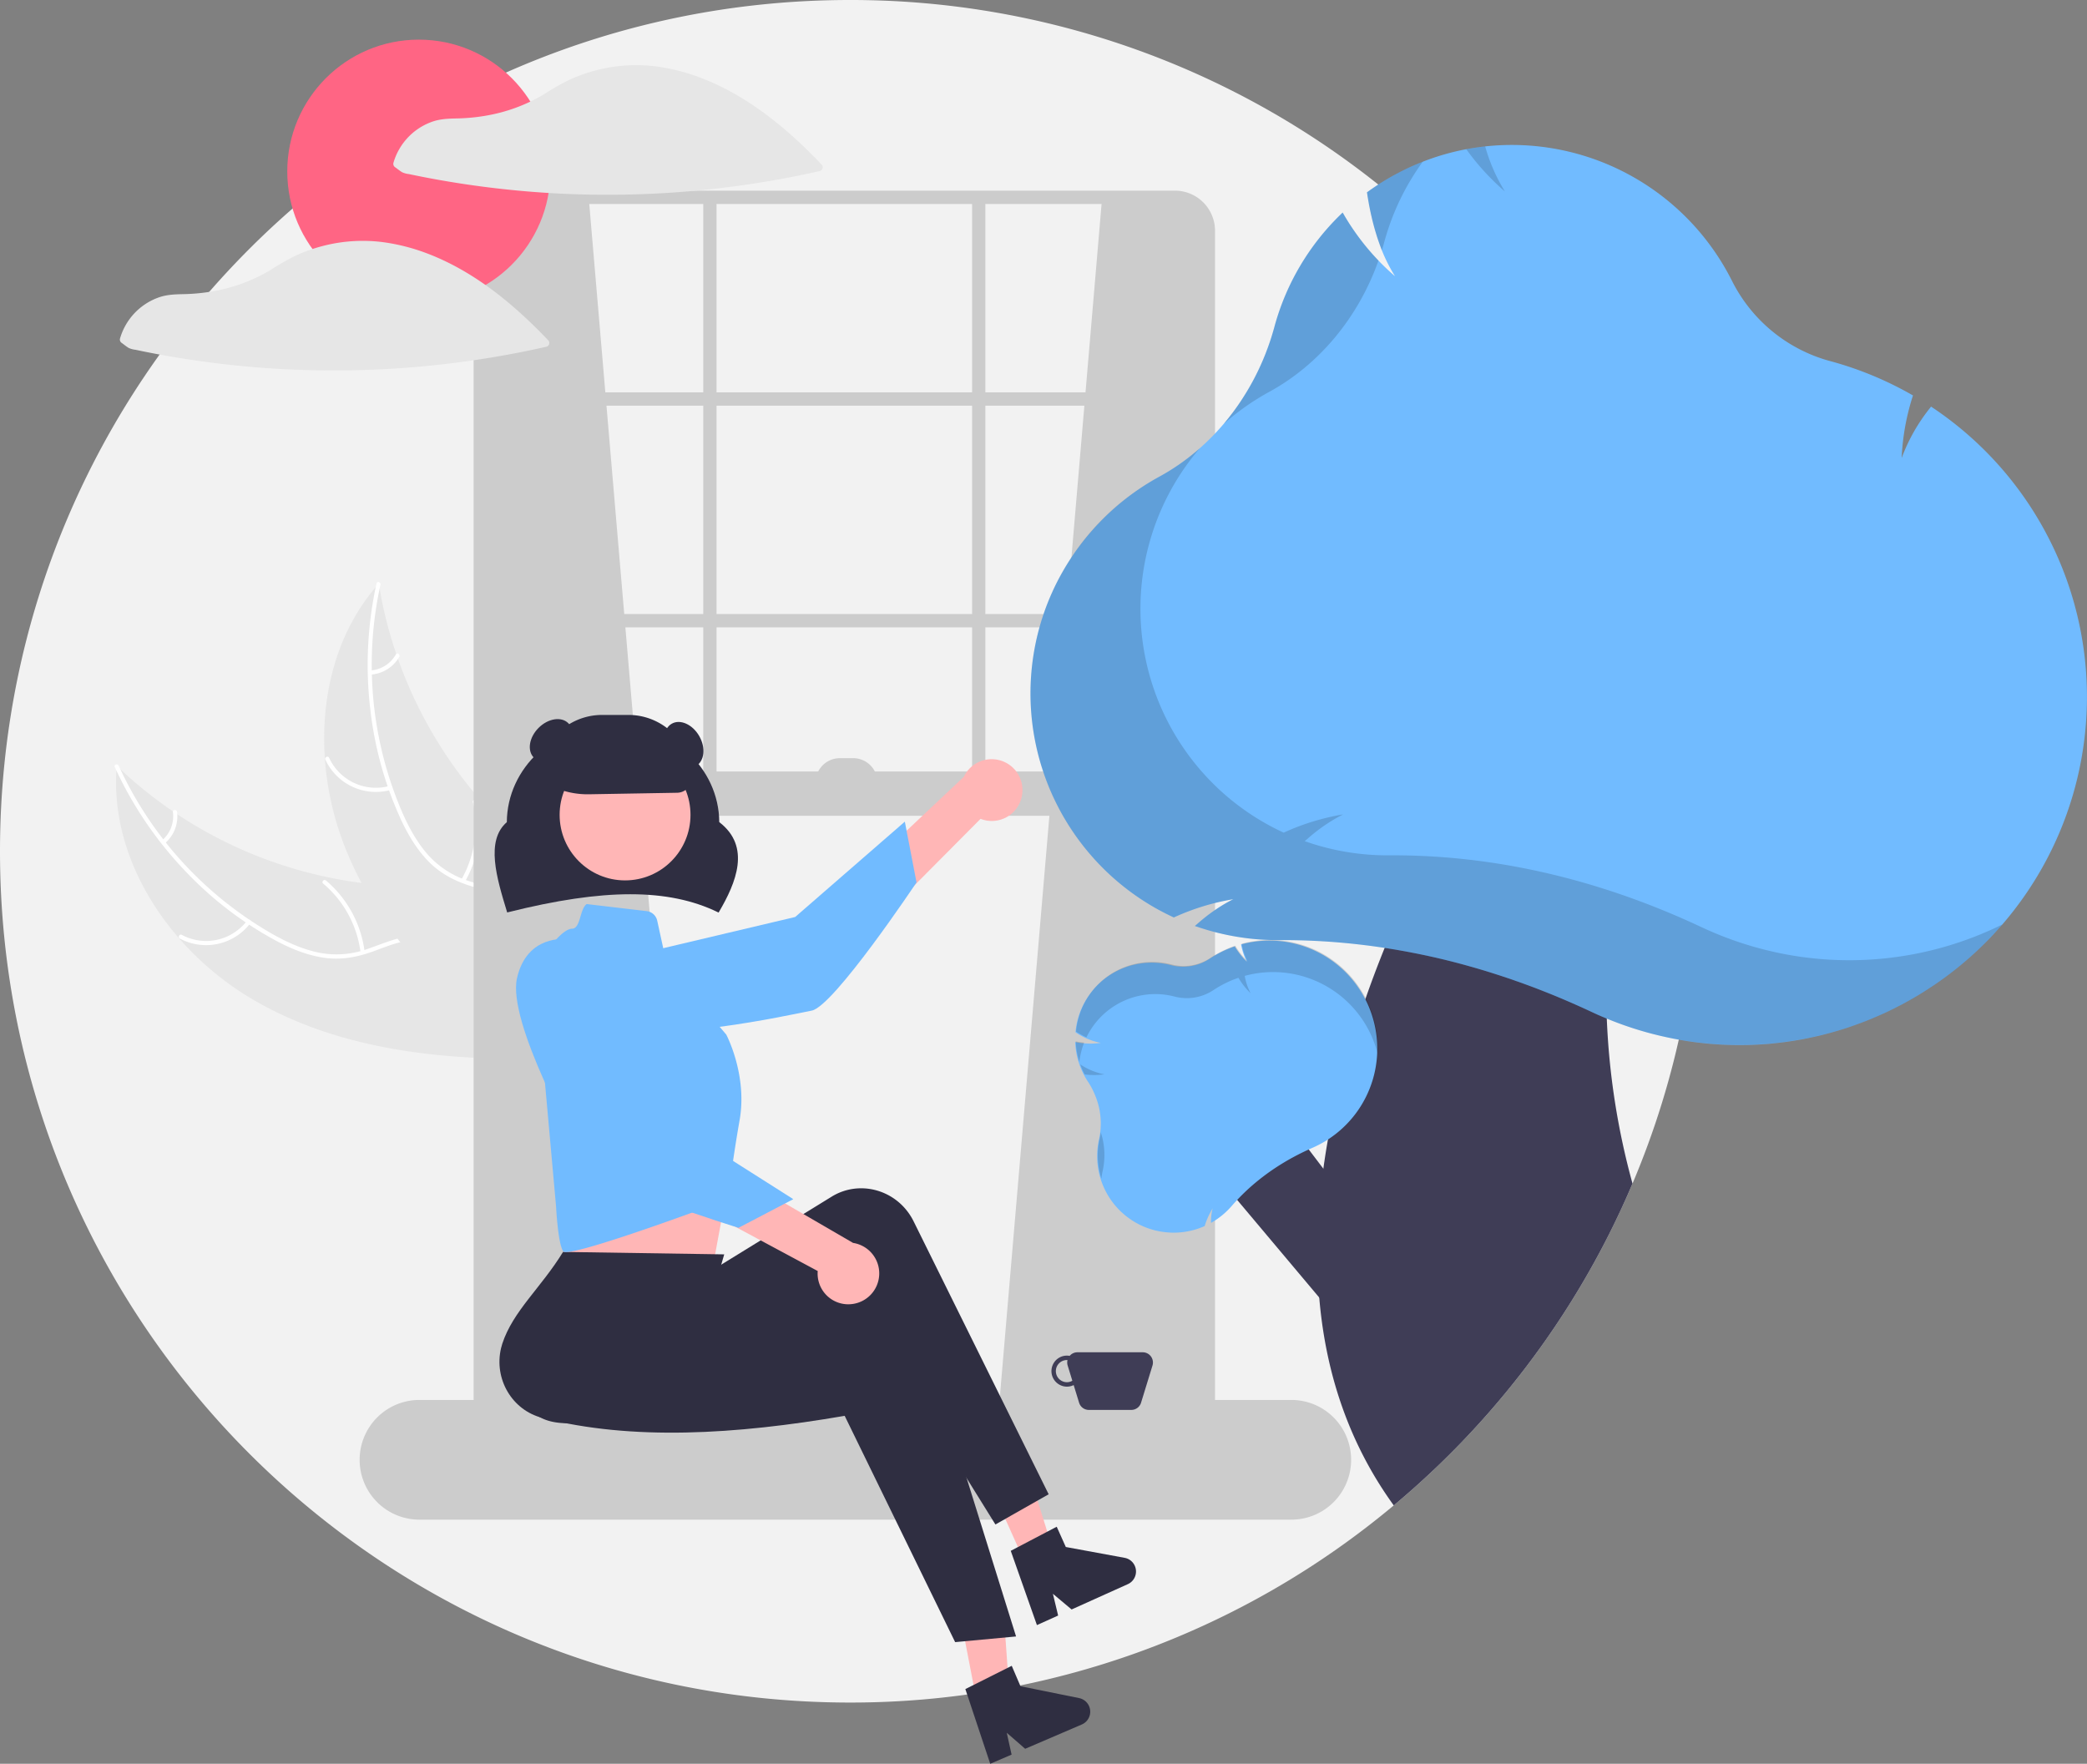 <svg width="439" height="371" fill="none" xmlns="http://www.w3.org/2000/svg"><rect width="100%" height="100%" fill="#808080" stroke="none"/><g clip-path="url(#clip0_56:198)"><path d="M357.531 179.058c0 5.213-.219 10.374-.657 15.481a183.605 183.605 0 01-1.41 11.853 174.044 174.044 0 01-2.328 12.287v.005a177.606 177.606 0 01-11.815 34.977 176.758 176.758 0 01-9.059 17.225 179.713 179.713 0 01-39.087 45.762 177.848 177.848 0 01-114.41 41.468C80.035 358.116 0 277.95 0 179.058S80.035 0 178.765 0a177.792 177.792 0 01111.156 38.82 166.927 166.927 0 014.386 3.603 180.183 180.183 0 0119.659 19.492h.005a178.53 178.53 0 0143.56 117.143z" fill="#F2F2F2"/><path d="M52.772 209.988c-17.03-10.152-29.883-29.125-28.214-48.904a91.235 91.235 0 0057.415 25.205c8.297.492 17.576.173 23.684 5.819 3.8 3.513 5.569 8.803 5.859 13.974.29 5.172-.744 10.317-1.773 15.393l.354 1.244c-19.817.074-40.296-2.579-57.325-12.731z" fill="#E6E6E6"/><path d="M24.973 161.063a78.122 78.122 0 0032.438 35.461c3.066 1.719 6.326 3.196 9.79 3.881 3.383.642 6.875.365 10.114-.803 3.041-1.027 6.034-2.431 9.273-2.7 3.413-.283 6.573 1.036 9.055 3.346 3.038 2.826 4.881 6.578 6.555 10.309 1.859 4.143 3.725 8.475 7.29 11.455.432.361-.153 1.011-.584.65-6.202-5.183-7.214-13.864-12.172-19.968-2.313-2.849-5.498-5.016-9.28-4.959-3.309.05-6.396 1.495-9.467 2.562-3.224 1.121-6.455 1.647-9.859 1.154-3.482-.504-6.807-1.857-9.904-3.49a75.719 75.719 0 01-18.853-14.326 79.558 79.558 0 01-15.228-22.306c-.233-.51.6-.774.832-.266z" fill="#fff"/><path d="M52.664 194.183a11.692 11.692 0 01-14.812 3.243c-.496-.266-.106-1.049.39-.783a10.818 10.818 0 007.448 1.027 10.84 10.84 0 006.324-4.072c.339-.449.986.138.65.585zm23.176 6.144a22.615 22.615 0 00-7.857-14.472c-.43-.363.154-1.013.584-.651a23.525 23.525 0 018.146 15.076c.069.56-.804.604-.872.047zm-41.697-23.613a6.641 6.641 0 002.23-5.891c-.076-.558.796-.601.872-.046a7.45 7.45 0 01-2.453 6.521.45.45 0 01-.616.033.437.437 0 01-.033-.617z" fill="#fff"/><path d="M79.68 122.765c.057.347.115.695.178 1.045a87.535 87.535 0 003.5 13.742c.113.349.233.7.356 1.044a92.212 92.212 0 0017.031 29.334 89.496 89.496 0 009.634 9.583c4.764 4.067 10.252 8.097 13.306 13.348.325.544.616 1.108.871 1.689l-12.972 29.639c-.063.053-.12.109-.183.162l-.464 1.207c-.189-.14-.381-.288-.57-.428-.11-.08-.216-.167-.326-.248-.072-.055-.144-.111-.213-.158a1.133 1.133 0 01-.065-.052c-.068-.046-.127-.097-.189-.14a300.752 300.752 0 01-3.223-2.511c-.006-.003-.006-.003-.01-.013-8.14-6.468-15.812-13.674-22.148-21.817-.19-.245-.388-.493-.572-.752a85.412 85.412 0 01-7.565-11.698 75.495 75.495 0 01-3.244-6.915 62.869 62.869 0 01-4.464-19.115c-.951-13.091 2.288-26.341 10.683-36.2.215-.252.428-.497.65-.746z" fill="#E6E6E6"/><path d="M80.027 122.996a78.29 78.29 0 004.584 47.876c1.415 3.222 3.13 6.367 5.485 9.003a19.27 19.27 0 008.557 5.458c3.047 1.014 6.28 1.698 9.027 3.436 2.896 1.832 4.626 4.791 5.22 8.132.726 4.089-.058 8.196-.963 12.185-1.006 4.429-2.121 9.013-1.065 13.542.128.548-.73.715-.858.167-1.836-7.879 2.574-15.42 2.285-23.284-.135-3.669-1.375-7.32-4.43-9.556-2.671-1.955-6.005-2.663-9.098-3.663-3.248-1.05-6.144-2.578-8.566-5.024-2.477-2.503-4.319-5.588-5.81-8.759a75.948 75.948 0 01-6.442-22.808 79.69 79.69 0 011.25-26.994c.12-.548.944-.256.824.289z" fill="#fff"/><path d="M82.229 166.14a11.697 11.697 0 01-13.777-6.343c-.235-.511.547-.901.783-.389a10.852 10.852 0 005.33 5.311 10.827 10.827 0 007.496.562c.54-.154.705.705.168.859zm14.811 18.883a22.64 22.64 0 002.426-16.294c-.126-.549.731-.716.857-.168a23.548 23.548 0 01-2.558 16.95c-.281.489-1.004-.003-.724-.488zm-19.098-44a6.626 6.626 0 005.32-3.359c.276-.491.998.001.725.489a7.434 7.434 0 01-5.878 3.728.448.448 0 01-.512-.345.44.44 0 01.345-.513z" fill="#fff"/><path d="M123.832 41.5l21.88 256.554-43.76 3.295V44.765c5.215-3.456 12.7-3.997 21.88-3.264zm108.004 0l-21.88 256.554 43.76 3.295V44.765c-5.214-3.456-12.699-3.997-21.88-3.264z" fill="#CCC"/><path d="M247.164 311.953H108.039a8.418 8.418 0 01-5.947-2.471 8.445 8.445 0 01-2.468-5.957V48.53a8.443 8.443 0 012.468-5.957 8.416 8.416 0 015.947-2.471h139.125a8.416 8.416 0 015.947 2.471 8.445 8.445 0 012.468 5.957v254.995a8.448 8.448 0 01-2.468 5.957 8.418 8.418 0 01-5.947 2.471zM108.039 42.899a5.624 5.624 0 00-3.973 1.651 5.638 5.638 0 00-1.648 3.98v254.995a5.637 5.637 0 001.648 3.979 5.62 5.62 0 003.973 1.651h139.125a5.617 5.617 0 003.973-1.651 5.642 5.642 0 001.649-3.979V48.53a5.643 5.643 0 00-1.649-3.98 5.622 5.622 0 00-3.973-1.65H108.039z" fill="#CCC"/><path d="M254.182 82.535H101.021v2.797h153.161v-2.797zm0 46.629H101.021v2.798h153.161v-2.798z" fill="#CCC"/><path d="M150.723 41.5h-2.793v127.3h2.793V41.5zm56.55 0h-2.793v127.3h2.793V41.5zm64.367 278.147H88.219a12.56 12.56 0 01-8.888-3.688 12.602 12.602 0 010-17.805 12.559 12.559 0 018.888-3.687H271.64c3.333 0 6.53 1.326 8.888 3.687a12.602 12.602 0 010 17.805 12.562 12.562 0 01-8.888 3.688z" fill="#CCC"/><path d="M254.182 162.271h-152.23v9.326h152.23v-9.326z" fill="#CCC"/><path d="M151.157 191.952l-.194-.094c-10.377-5.021-23.967-5.016-44.064.017l-.215.053-.064-.212c-2.126-6.982-4.534-14.891-.01-18.781.063-11.418 10.062-20.689 22.344-20.689 12.279 0 22.276 9.266 22.343 20.681 6.731 5.154 3.523 12.771-.032 18.839l-.108.186z" fill="#2F2E41"/><path d="M214.94 167.503a6.457 6.457 0 01-3.237 4.396 6.44 6.44 0 01-5.443.336l-36.674 36.914-3.272-11.462 36.424-34.28a6.47 6.47 0 017.917-3.38 6.472 6.472 0 013.561 2.922 6.496 6.496 0 01.724 4.554z" fill="#FFB6B6"/><path d="M124.302 203.041s-3.328 7.553 4.882 12.21c8.21 4.658 36.905-1.777 41.56-2.676 4.656-.898 22.046-26.964 22.046-26.964l-2.459-12.784-23.063 20.053-42.966 10.161z" fill="#71BBFF"/><path d="M118.246 244.806l.465 8.86s-1.374 7.848-.244 9.542c1.122 1.685 31.727 1.897 31.727 1.897s2.022-10.919 3.764-20.476l-35.712.177zm87.992 117.144l6.399-1.295-1.832-25.886-9.443 1.911 4.876 25.27zm9.166-33.687l5.948-2.679-7.717-24.768-8.779 3.955 10.548 23.492z" fill="#FFB6B6"/><path d="M220.585 314.308l-11.2 6.352-27.621-44.458c-19.39 13.085-38.352 19.351-57.466 22.695-6.463 1.152-13.052.568-14.292-6.02a12.168 12.168 0 01-.139-.929c-.763-7.197 8.174-16.421 9.31-25.226l24.459-1.471 3.017 3.874 28.286-17.419c5.689-3.503 13.17-1.608 16.711 4.232.187.308.361.624.521.948l28.414 57.422z" fill="#2F2E41"/><path d="M213.73 344.215l-12.815 1.193-23.237-47.6c-23.042 3.969-44.78 5.241-63.582.439-6.366-1.603-10.257-8.188-8.692-14.706.074-.305.158-.606.254-.905 2.251-6.876 8.141-11.742 12.782-19.306l33.899.516-3.787 13.085 32.931-4.268c6.622-.859 12.67 3.943 13.509 10.724.044.358.073.717.086 1.078l18.652 59.75z" fill="#2F2E41"/><path d="M131.482 185.184c7.602 0 13.765-6.173 13.765-13.787 0-7.615-6.163-13.788-13.765-13.788s-13.765 6.173-13.765 13.788c0 7.614 6.163 13.787 13.765 13.787z" fill="#FFB6B6"/><path d="M123.412 190.161l12.621 1.488a2.57 2.57 0 011.429.65c.397.361.672.837.787 1.361l2.007 9.2 12.512 14.758s4.493 8.438 2.808 18.001c-1.685 9.564-2.425 16.669-2.425 16.669s-33.564 12.605-34.687 10.918c-1.123-1.688-1.488-9.353-1.488-9.353l-4.493-50.066s5.055-8.439 7.863-8.439c1.812-.061 1.58-4.146 3.066-5.187z" fill="#71BBFF"/><path d="M153.492 255.367c1.77 0 3.204-1.725 3.204-3.852 0-2.128-1.434-3.852-3.204-3.852-1.77 0-3.205 1.724-3.205 3.852 0 2.127 1.435 3.852 3.205 3.852z" fill="#71BBFF"/><path d="M203.063 355.285l9.755-4.897 1.839 4.296 12.335 2.498a2.913 2.913 0 012.322 2.562 2.925 2.925 0 01-1.751 2.983l-11.918 5.117-3.873-3.367 1.016 4.594-4.493 1.929-5.232-15.715zm9.549-29.083l9.667-5.067 1.914 4.263 12.377 2.28a2.913 2.913 0 012.366 2.52 2.916 2.916 0 01-1.698 3.014l-11.827 5.326-3.931-3.299 1.097 4.576-4.459 2.008-5.506-15.621zm-88.994-159.13a17.59 17.59 0 01-10.161-3.211l-.099-.069v-.122a13.315 13.315 0 013.89-9.392 13.272 13.272 0 019.378-3.897h5.586a13.268 13.268 0 019.377 3.897 13.312 13.312 0 013.891 9.392 3.09 3.09 0 01-3.022 3.08l-18.526.319-.314.003z" fill="#2F2E41"/><path d="M146.411 161.118c1.781-1.03 2.079-3.854.665-6.307-1.415-2.454-4.005-3.607-5.786-2.577-1.782 1.03-2.079 3.854-.665 6.307 1.414 2.453 4.004 3.607 5.786 2.577zm-27.859-2.737c1.999-2.003 2.441-4.808.987-6.265-1.454-1.456-4.255-1.014-6.254.99-2 2.003-2.442 4.808-.988 6.264 1.454 1.457 4.255 1.014 6.255-.989z" fill="#2F2E41"/><path d="M240.374 284.441h-13.739a2.126 2.126 0 00-1.629.755 3.241 3.241 0 00-1.522.083 3.267 3.267 0 00.874 6.39 3.25 3.25 0 001.488-.331l1.14 3.709a2.149 2.149 0 002.052 1.518h8.933a2.147 2.147 0 002.051-1.518l2.404-7.823a2.158 2.158 0 00-1.085-2.552 2.139 2.139 0 00-.967-.231zm-15.948 6.295a2.328 2.328 0 01-2.327-2.331 2.328 2.328 0 012.327-2.332c.043 0 .082.011.124.013-.092.375-.081.769.033 1.138l.983 3.201a2.283 2.283 0 01-1.14.311z" fill="#3F3D56"/><path d="M179.023 274.319a6.43 6.43 0 01-5.133-1.845 6.466 6.466 0 01-1.883-5.126L126.18 242.75l10.024-6.429 43.235 25.114a6.486 6.486 0 015.505 6.628 6.49 6.49 0 01-5.921 6.256z" fill="#FFB6B6"/><path d="M119.029 197.545s-8.178-1.025-10.277 8.189c-2.098 9.214 12.289 34.9 14.484 39.11 2.195 4.21 32.114 13.416 32.114 13.416l11.52-6.027-25.795-16.375-22.046-38.313z" fill="#71BBFF"/><path d="M176.671 159.474h2.793c1.358 0 2.661.54 3.621 1.502s1.5 2.267 1.5 3.627H171.55c0-1.36.539-2.665 1.5-3.627a5.116 5.116 0 013.621-1.502z" fill="#CCC"/><path d="M88.099 63.773c15.283 0 27.672-12.41 27.672-27.717 0-15.308-12.389-27.718-27.672-27.718-15.283 0-27.673 12.41-27.673 27.718s12.39 27.717 27.672 27.717z" fill="#FF6584"/><path d="M172.825 34.611c-7.324-7.695-15.829-14.715-25.898-18.424a41.57 41.57 0 00-8.674-2.184c-.024-.003-.046.002-.07 0a1.277 1.277 0 00-.146-.029 33.34 33.34 0 00-12.394.75 34.205 34.205 0 00-5.771 2.013 50.455 50.455 0 00-5.414 3.074 35.193 35.193 0 01-11.966 4.471c-2.122.383-4.27.594-6.426.632-1.87.038-3.635.103-5.407.78a12.976 12.976 0 00-4.965 3.347 13.003 13.003 0 00-2.938 5.223.844.844 0 00.374.921c.48.344.947.734 1.45 1.04.449.206.927.337 1.417.388a199.052 199.052 0 0011.314 2.051c6.035.915 12.101 1.56 18.201 1.934a202.32 202.32 0 0036.63-1.103 203.009 203.009 0 0020.323-3.521.817.817 0 00.564-.58.83.83 0 00-.204-.783zM89.412 53.144a41.568 41.568 0 00-8.674-2.184c-.024-.003-.047.002-.07 0a1.282 1.282 0 00-.147-.029 33.338 33.338 0 00-12.393.75 34.207 34.207 0 00-5.77 2.013 50.436 50.436 0 00-5.415 3.074 35.185 35.185 0 01-11.966 4.471c-2.122.383-4.27.594-6.426.632-1.87.037-3.635.102-5.407.78a12.976 12.976 0 00-4.965 3.347 13.003 13.003 0 00-2.938 5.223.843.843 0 00.374.92c.48.345.947.735 1.45 1.041a4.52 4.52 0 001.417.387 197.05 197.05 0 0011.315 2.052 202.317 202.317 0 0054.83.83 202.986 202.986 0 0020.323-3.52.822.822 0 00.359-1.363c-7.323-7.695-15.828-14.715-25.897-18.424z" fill="#E6E6E6"/><path d="M288.968 259.774l-21.28-28.002-16.791 9.51 35.581 42.322 2.49-23.83z" fill="#3F3D56"/><path d="M337.988 214.254a153.764 153.764 0 005.409 34.698c-.67 1.58-1.362 3.15-2.076 4.709a176.54 176.54 0 01-9.059 17.225 179.713 179.713 0 01-34.613 41.897 196.4 196.4 0 01-4.474 3.866c-8.617-11.9-13.267-25.031-15.106-38.545-.233-1.716-.424-3.45-.568-5.175v-.01a110.526 110.526 0 01-.34-12.608c.005-.336.014-.677.028-1.017.163-4.495.568-9 1.178-13.462v-.005c.07-.513.139-1.026.219-1.538.223-1.539.474-3.078.749-4.607a186.976 186.976 0 016.676-26.015v-.005c.079-.247.158-.489.247-.732.307-.923.619-1.837.94-2.751.02-.072.045-.142.074-.21a203.295 203.295 0 011.634-4.532c.489-1.311.987-2.612 1.495-3.894.158-.41.321-.821.484-1.226.126-.313.247-.625.377-.933v-.005c.74-1.832 1.49-3.629 2.249-5.39a278.587 278.587 0 016.447-13.905l.005-.005c8.85-17.78 16.894-29.325 16.894-29.325l30.209 9.792c-3.604 6.402-6.392 15.845-7.919 26.985a150.954 150.954 0 00-1.159 26.719v.004z" fill="#3F3D56"/><path d="M287.78 211.405c-.177-.415-.377-.82-.582-1.226a22.962 22.962 0 00-4.055-5.596 16.205 16.205 0 00-.754-.727 22.65 22.65 0 00-21.173-5.251l-.018.01-.14.037.032.159c.14.738.343 1.464.606 2.168.07.191.149.373.228.555.032.084.074.158.112.242 0 0-.005.005.004.005 0 .004.005.009.005.014.088.172.172.35.265.517a12.043 12.043 0 01-.549-.559 10.983 10.983 0 01-.489-.55 15.398 15.398 0 01-1.466-2.024l-.075-.126-.13.051a22.867 22.867 0 00-4.991 2.448l-.167.112a10.134 10.134 0 01-8.152 1.334 16.143 16.143 0 00-12.844 2.103 15.99 15.99 0 00-3.343 2.919c-.083.098-.167.2-.251.298-.177.215-.344.434-.507.658a16.003 16.003 0 00-3.106 8.034l-.009.107.089.061a13.824 13.824 0 005.232 2.182 15.61 15.61 0 01-3.556.089h-.005a14.42 14.42 0 01-1.602-.224l-.097-.019h-.005l-.121-.023.019.224a16.057 16.057 0 002.593 7.997l.046.065a16.78 16.78 0 011.685 3.297 15.361 15.361 0 01.689 8.818 16.106 16.106 0 00.69 9.45 16.076 16.076 0 005.884 7.42 15.943 15.943 0 007.891 2.775c.386.032.777.051 1.168.051a16.023 16.023 0 006.504-1.357l.074-.028.019-.084a15.811 15.811 0 011.648-3.628 11.04 11.04 0 00-.345 2.738v.307l.266-.154a16.375 16.375 0 004.054-3.362 40.61 40.61 0 011.188-1.315l.004-.004a43.489 43.489 0 012.514-2.472 47.002 47.002 0 015.959-4.555 51.155 51.155 0 016.578-3.581h.005c.256-.122.516-.238.772-.35a22.762 22.762 0 003.264-1.753c.037-.024.07-.042.102-.066a22.746 22.746 0 009.337-12.573 22.794 22.794 0 00-.994-15.638z" fill="#71BBFF"/><path opacity=".15" d="M231.965 246.204a16.118 16.118 0 00-.288 1.718 16.313 16.313 0 01-.364-8.476c.097-.429.17-.864.227-1.301.86 2.6 1.007 5.383.425 8.059zm.353-20.227a15.604 15.604 0 01-4.158.02 16.054 16.054 0 01-.934-2.119 13.618 13.618 0 005.092 2.099zm-4.269-6.678a16.23 16.23 0 00-1.006 4.059 16.017 16.017 0 01-.746-4.088l-.011-.224.219.042c.511.096 1.026.167 1.544.211zm5.518-14.337a16.095 16.095 0 0112.837-2.105 10.126 10.126 0 008.156-1.332l.168-.111a22.867 22.867 0 014.988-2.454l.134-.046.073.121a15.433 15.433 0 002.503 3.136 11.855 11.855 0 01-1.219-3.502l-.031-.161.158-.042a22.645 22.645 0 0120.113 4.336 22.717 22.717 0 016.425 8.418 22.753 22.753 0 011.914 10.421 22.738 22.738 0 00-3.835-8.064 22.694 22.694 0 00-15.063-8.896 22.644 22.644 0 00-8.901.543l-.159.042.032.161c.22 1.224.631 2.406 1.218 3.502a15.394 15.394 0 01-2.502-3.136l-.074-.121-.134.046a22.867 22.867 0 00-4.988 2.454l-.168.111a10.12 10.12 0 01-8.156 1.332 16.06 16.06 0 00-10.799.974 16.1 16.1 0 00-7.729 7.618 19.568 19.568 0 01-2.092-1.171l-.091-.058.011-.107a16.068 16.068 0 017.211-11.909z" fill="#000"/><path d="M406.636 85.817l-.442-.293-.322.42a38.167 38.167 0 00-5.861 10.393c.193-4.321.947-8.6 2.244-12.725l.14-.434-.401-.228a73.316 73.316 0 00-16.526-6.864l-.629-.168a32.604 32.604 0 01-12.077-6.265 32.668 32.668 0 01-8.476-10.652 51.889 51.889 0 00-21.539-22.22 51.773 51.773 0 00-30.336-5.987h-.004c-.112.01-.228.024-.34.038-.191.018-.377.041-.563.065-.382.051-.754.102-1.127.158-.316.047-.638.098-.954.154a8.366 8.366 0 00-.494.084c-.163.028-.33.056-.493.089h-.005a51.233 51.233 0 00-9.152 2.634h-.005v.005l-.749.294a53.74 53.74 0 00-2.3 1.007c-.172.08-.34.163-.512.242-.047.024-.098.047-.145.075-.488.233-.973.476-1.452.732-.07.033-.14.07-.21.107l-.446.238a50.673 50.673 0 00-2.896 1.693 6.274 6.274 0 00-.233.144l-.256.168c-.051.028-.102.066-.154.098a8.156 8.156 0 00-.423.28c-.279.182-.559.368-.833.56-.284.19-.564.391-.843.592l-.279.2.051.345c.046.285.088.57.139.849.047.28.094.555.145.83.079.462.167.919.256 1.362.06.293.116.582.181.867.061.294.126.587.196.881.135.606.279 1.194.433 1.772.074.29.154.578.237.863.047.172.093.345.145.513l.111.35c.01.037.019.079.033.12.01.04.023.08.037.117.051.173.103.34.154.504.028.088.056.177.088.261.065.2.135.406.205.602.075.223.154.447.233.666.018.056.037.108.056.163.014.043.028.084.046.126l.056.145c.079.21.158.424.242.634.028.075.056.154.089.229a33.376 33.376 0 002.77 5.455 50.323 50.323 0 01-3.483-3.292 50.285 50.285 0 01-4.748-5.74 11.615 11.615 0 01-.34-.485 39.911 39.911 0 01-.642-.942 26.895 26.895 0 01-.647-1.002 49.23 49.23 0 01-.415-.676c-.135-.215-.26-.425-.381-.64l-.364-.624h-.004v.005l-.512.503A51.847 51.847 0 00268.139 68.5l-.07.257-.07.265c-.135.476-.27.938-.414 1.409v.004c-.14.466-.288.933-.447 1.39-.144.433-.293.862-.451 1.291a8.59 8.59 0 01-.168.434c-.098.28-.205.555-.312.835l-.153.382c-.126.308-.252.616-.378.919a1.53 1.53 0 01-.065.144c-.037.094-.079.187-.116.275l-.298.677c-.07.144-.135.293-.2.438-.028.065-.061.13-.089.196a30.41 30.41 0 01-.535 1.105c-.21.429-.424.858-.652 1.278-.2.391-.409.773-.628 1.156a44.72 44.72 0 01-1.183 2 63.158 63.158 0 01-.591.933 19.12 19.12 0 01-.419.643c-.098.145-.195.29-.293.43a13.69 13.69 0 01-.512.732c-.047.074-.098.144-.149.214-.261.364-.522.718-.787 1.072-.009.005-.009.01-.014.014-.009 0-.009.005-.014.01a15.88 15.88 0 01-.354.457 12.8 12.8 0 01-.503.643c-.279.355-.572.714-.87 1.063-.009.01-.014.019-.023.024a49.739 49.739 0 01-5 5.092c-.033.028-.056.056-.089.079-.251.22-.502.438-.763.653l-.321.265c-.177.15-.359.299-.536.434a.355.355 0 01-.07.056c-.158.13-.311.252-.47.373-.191.154-.381.299-.577.443-.922.7-1.868 1.36-2.84 1.982a14.18 14.18 0 01-.707.448 42.984 42.984 0 01-2.137 1.245c-.768.419-1.527.858-2.267 1.315a52.513 52.513 0 00-5.335 3.758 51.57 51.57 0 00-3.888 3.455 20.08 20.08 0 00-.46.462c-.308.303-.606.611-.89.918-.456.471-.894.956-1.326 1.446a52.441 52.441 0 00-6.034 8.403 49.453 49.453 0 00-2.365 4.611 49.806 49.806 0 00-1.466 3.609c-.293.816-.568 1.64-.824 2.472a51.211 51.211 0 00-1.359 5.553 49.415 49.415 0 00-.531 3.474 52.006 52.006 0 001.941 21.413c.14.452.289.9.438 1.347a50.373 50.373 0 002.118 5.283 52.067 52.067 0 008.785 13.145c.004 0 0 .005 0 .005a51.626 51.626 0 004.017 3.936h.005c.563.498 1.136.982 1.718 1.45.004-.005.004 0 .004 0a46.52 46.52 0 002.705 2.033c.61.433 1.232.852 1.867 1.254h.004c.634.411 1.276.802 1.928 1.175a52.182 52.182 0 004.027 2.094l.232.107.238-.107a50.835 50.835 0 016.815-2.504 46.278 46.278 0 011.541-.415 50.805 50.805 0 013.911-.811 32.178 32.178 0 00-3.697 2.177c-.917.62-1.82 1.296-2.728 2.043-.302.247-.605.503-.908.764l-.754.653.945.313c.345.111.689.223 1.034.326.47.149.936.284 1.392.41.996.28 1.998.527 3.007.742l.736.154a72.705 72.705 0 001.508.279c.503.084 1.01.164 1.513.233a47 47 0 002.807.322c.103.014.205.019.312.024.228.018.452.037.68.051.503.032 1.01.056 1.517.074.038 0 .07.005.108.005.256.009.512.019.768.023 0 0 0 .005.004 0 .256.005.512.01.768.01h1.416c.265 0 .53.004.8.004.373 0 .75.005 1.122.01.098 0 .2.004.303.004.596.01 1.192.024 1.788.038.037 0 .074.004.111.004a118.65 118.65 0 012.184.084c.572.024 1.145.052 1.717.084.163.01.331.024.499.033.433.023.87.051 1.303.084.256.014.508.032.764.056 1.033.079 2.062.168 3.095.27.345.028.689.065 1.034.103.922.098 1.846.205 2.774.322.415.046.829.102 1.243.158.047.005.094.009.14.019.512.07 1.02.14 1.532.214.335.047.67.098 1.005.149.345.052.689.103 1.034.164.186.028.372.06.563.093.447.07.899.144 1.35.228a126.68 126.68 0 013.003.555c.563.108 1.122.219 1.68.336.438.089.876.182 1.313.275.075.014.149.033.224.051a145.2 145.2 0 018.915 2.234c.526.145 1.052.298 1.578.452l.661.196c.456.135.908.271 1.364.415.4.121.805.247 1.206.378.251.079.502.158.754.242.391.122.782.247 1.168.383.331.102.657.209.983.326.465.154.935.313 1.401.48.135.047.274.094.409.145.568.196 1.136.396 1.704.606.554.201 1.108.406 1.658.611.381.144.763.284 1.14.434.424.163.848.326 1.266.494.606.238 1.216.48 1.821.727.558.224 1.112.453 1.671.69.102.042.209.084.312.131.484.201.968.41 1.448.62.312.131.619.266.926.401a172.29 172.29 0 014.018 1.823h.004c.838.397 1.69.774 2.547 1.134.2.083.4.167.605.247.34.144.684.279 1.029.419.223.089.447.178.675.261.33.131.666.257 1.001.378.354.131.703.261 1.061.383.126.046.252.088.382.135a91.199 91.199 0 001.378.457 64.834 64.834 0 001.424.443 66.764 66.764 0 003.962 1.068c.382.093.759.181 1.141.265.405.094.814.177 1.219.261.41.084.82.168 1.225.243.219.042.437.084.652.121l.572.098c.396.07.792.131 1.192.196a63.884 63.884 0 002.681.359l.275.028c.359.042.717.084 1.075.117l.308.028c.354.032.707.065 1.061.088.071.009.143.014.214.014.317.028.633.051.95.065.223.019.442.028.666.042l.344.014c.307.019.615.028.927.038.377.014.754.023 1.126.032.452.01.908.014 1.36.014h.009c.442 0 .889-.004 1.331-.014h.168l.489-.014c.251-.004.503-.014.749-.023a72.44 72.44 0 001.415-.07c.187-.009.378-.023.564-.033.084-.004.172-.014.256-.018.293-.019.582-.038.875-.061.303-.023.61-.051.913-.084a93.198 93.198 0 002.09-.228c.04-.004.081-.01.121-.019.293-.033.586-.07.875-.112.344-.047.684-.098 1.024-.149l.107-.014a81.488 81.488 0 001.769-.294 80.81 80.81 0 001.853-.359c.228-.046.452-.098.68-.144.126-.028.256-.052.377-.08.191-.042.377-.084.563-.13.033-.005.07-.014.103-.019.26-.056.516-.121.777-.186a53.757 53.757 0 001.546-.397 22.8 22.8 0 00.675-.177c.065-.019.13-.037.191-.056a83.74 83.74 0 002.811-.844c.41-.13.815-.266 1.22-.41a75.114 75.114 0 002.588-.942c.229-.084.457-.177.685-.266.335-.135.67-.27 1.001-.406.298-.126.596-.251.898-.382.149-.061.298-.126.447-.191.447-.196.894-.397 1.336-.597.298-.14.591-.275.885-.415.465-.224.926-.452 1.387-.681.116-.06.228-.121.34-.177.293-.149.586-.303.884-.452.471-.252.941-.504 1.406-.765.159-.084.312-.173.47-.261.513-.289 1.02-.583 1.523-.882a75.909 75.909 0 003.291-2.089c.27-.177.54-.363.805-.545.503-.345.997-.7 1.49-1.054.051-.037.098-.075.149-.107a74.435 74.435 0 002.267-1.73c.01-.005.024-.019.038-.028.228-.182.456-.364.679-.546a64.8 64.8 0 002.049-1.73c.33-.284.656-.578.977-.872.242-.219.484-.438.722-.662.479-.452.949-.9 1.415-1.357.233-.224.461-.457.694-.69.228-.233.461-.466.689-.704.079-.079.158-.163.237-.247.233-.247.466-.499.698-.746.2-.215.396-.438.596-.662.335-.373.675-.746 1.006-1.124a.642.642 0 01.056-.061c.018-.023.037-.042.051-.06h-.005a73.212 73.212 0 0014.751-26.956 73.296 73.296 0 002.397-30.645 73.255 73.255 0 00-10.38-28.927 73.122 73.122 0 00-21.325-22.106z" fill="#71BBFF"/><path opacity=".15" d="M312.407 30.79a36.666 36.666 0 004.147 9.476 50.383 50.383 0 01-8.12-8.883c1.316-.25 2.64-.447 3.973-.592zm-45.425 51.637a51.99 51.99 0 00-9.604 6.761 53.055 53.055 0 0010.619-20.167l.073-.268.07-.252a51.848 51.848 0 0113.767-23.293l.517-.504.364.623a50.651 50.651 0 007.178 9.473c-4.222 11.935-12.439 21.867-22.984 27.627zm24.267-31.762l-.069.252-.073.268c-.136.491-.281.978-.43 1.463a54.098 54.098 0 01-3.083-11.852l-.054-.344.282-.202a52.215 52.215 0 0111.453-6.236 52.01 52.01 0 00-8.026 16.651zm-47.377 49.598a46.846 46.846 0 008.509-5.983 51.867 51.867 0 00-10.902 21.023 51.923 51.923 0 00-.423 23.685 51.86 51.86 0 0010.143 21.4 51.743 51.743 0 0018.591 14.644l.235.109.235-.106a49.568 49.568 0 0112.271-3.733 35.458 35.458 0 00-7.333 4.987l-.753.652.945.312a52.206 52.206 0 0016.736 2.658c21.974-.141 44.118 4.947 65.818 15.124a73.841 73.841 0 0011.54 4.271 72.64 72.64 0 0051.722-4.86 73.139 73.139 0 01-34.135 22.203 73.039 73.039 0 01-40.697.493 73.82 73.82 0 01-11.54-4.272c-21.699-10.176-43.844-15.264-65.818-15.123a52.206 52.206 0 01-16.736-2.658l-.945-.312.753-.652a35.485 35.485 0 017.333-4.987 49.58 49.58 0 00-12.271 3.733l-.235.106-.235-.109a51.793 51.793 0 01-21.378-18.474 51.919 51.919 0 01-1.649-54.392 51.8 51.8 0 0120.219-19.739z" fill="#000"/></g><defs><clipPath id="clip0_56:198"><path fill="#fff" d="M0 0h439v371H0z"/></clipPath></defs></svg>